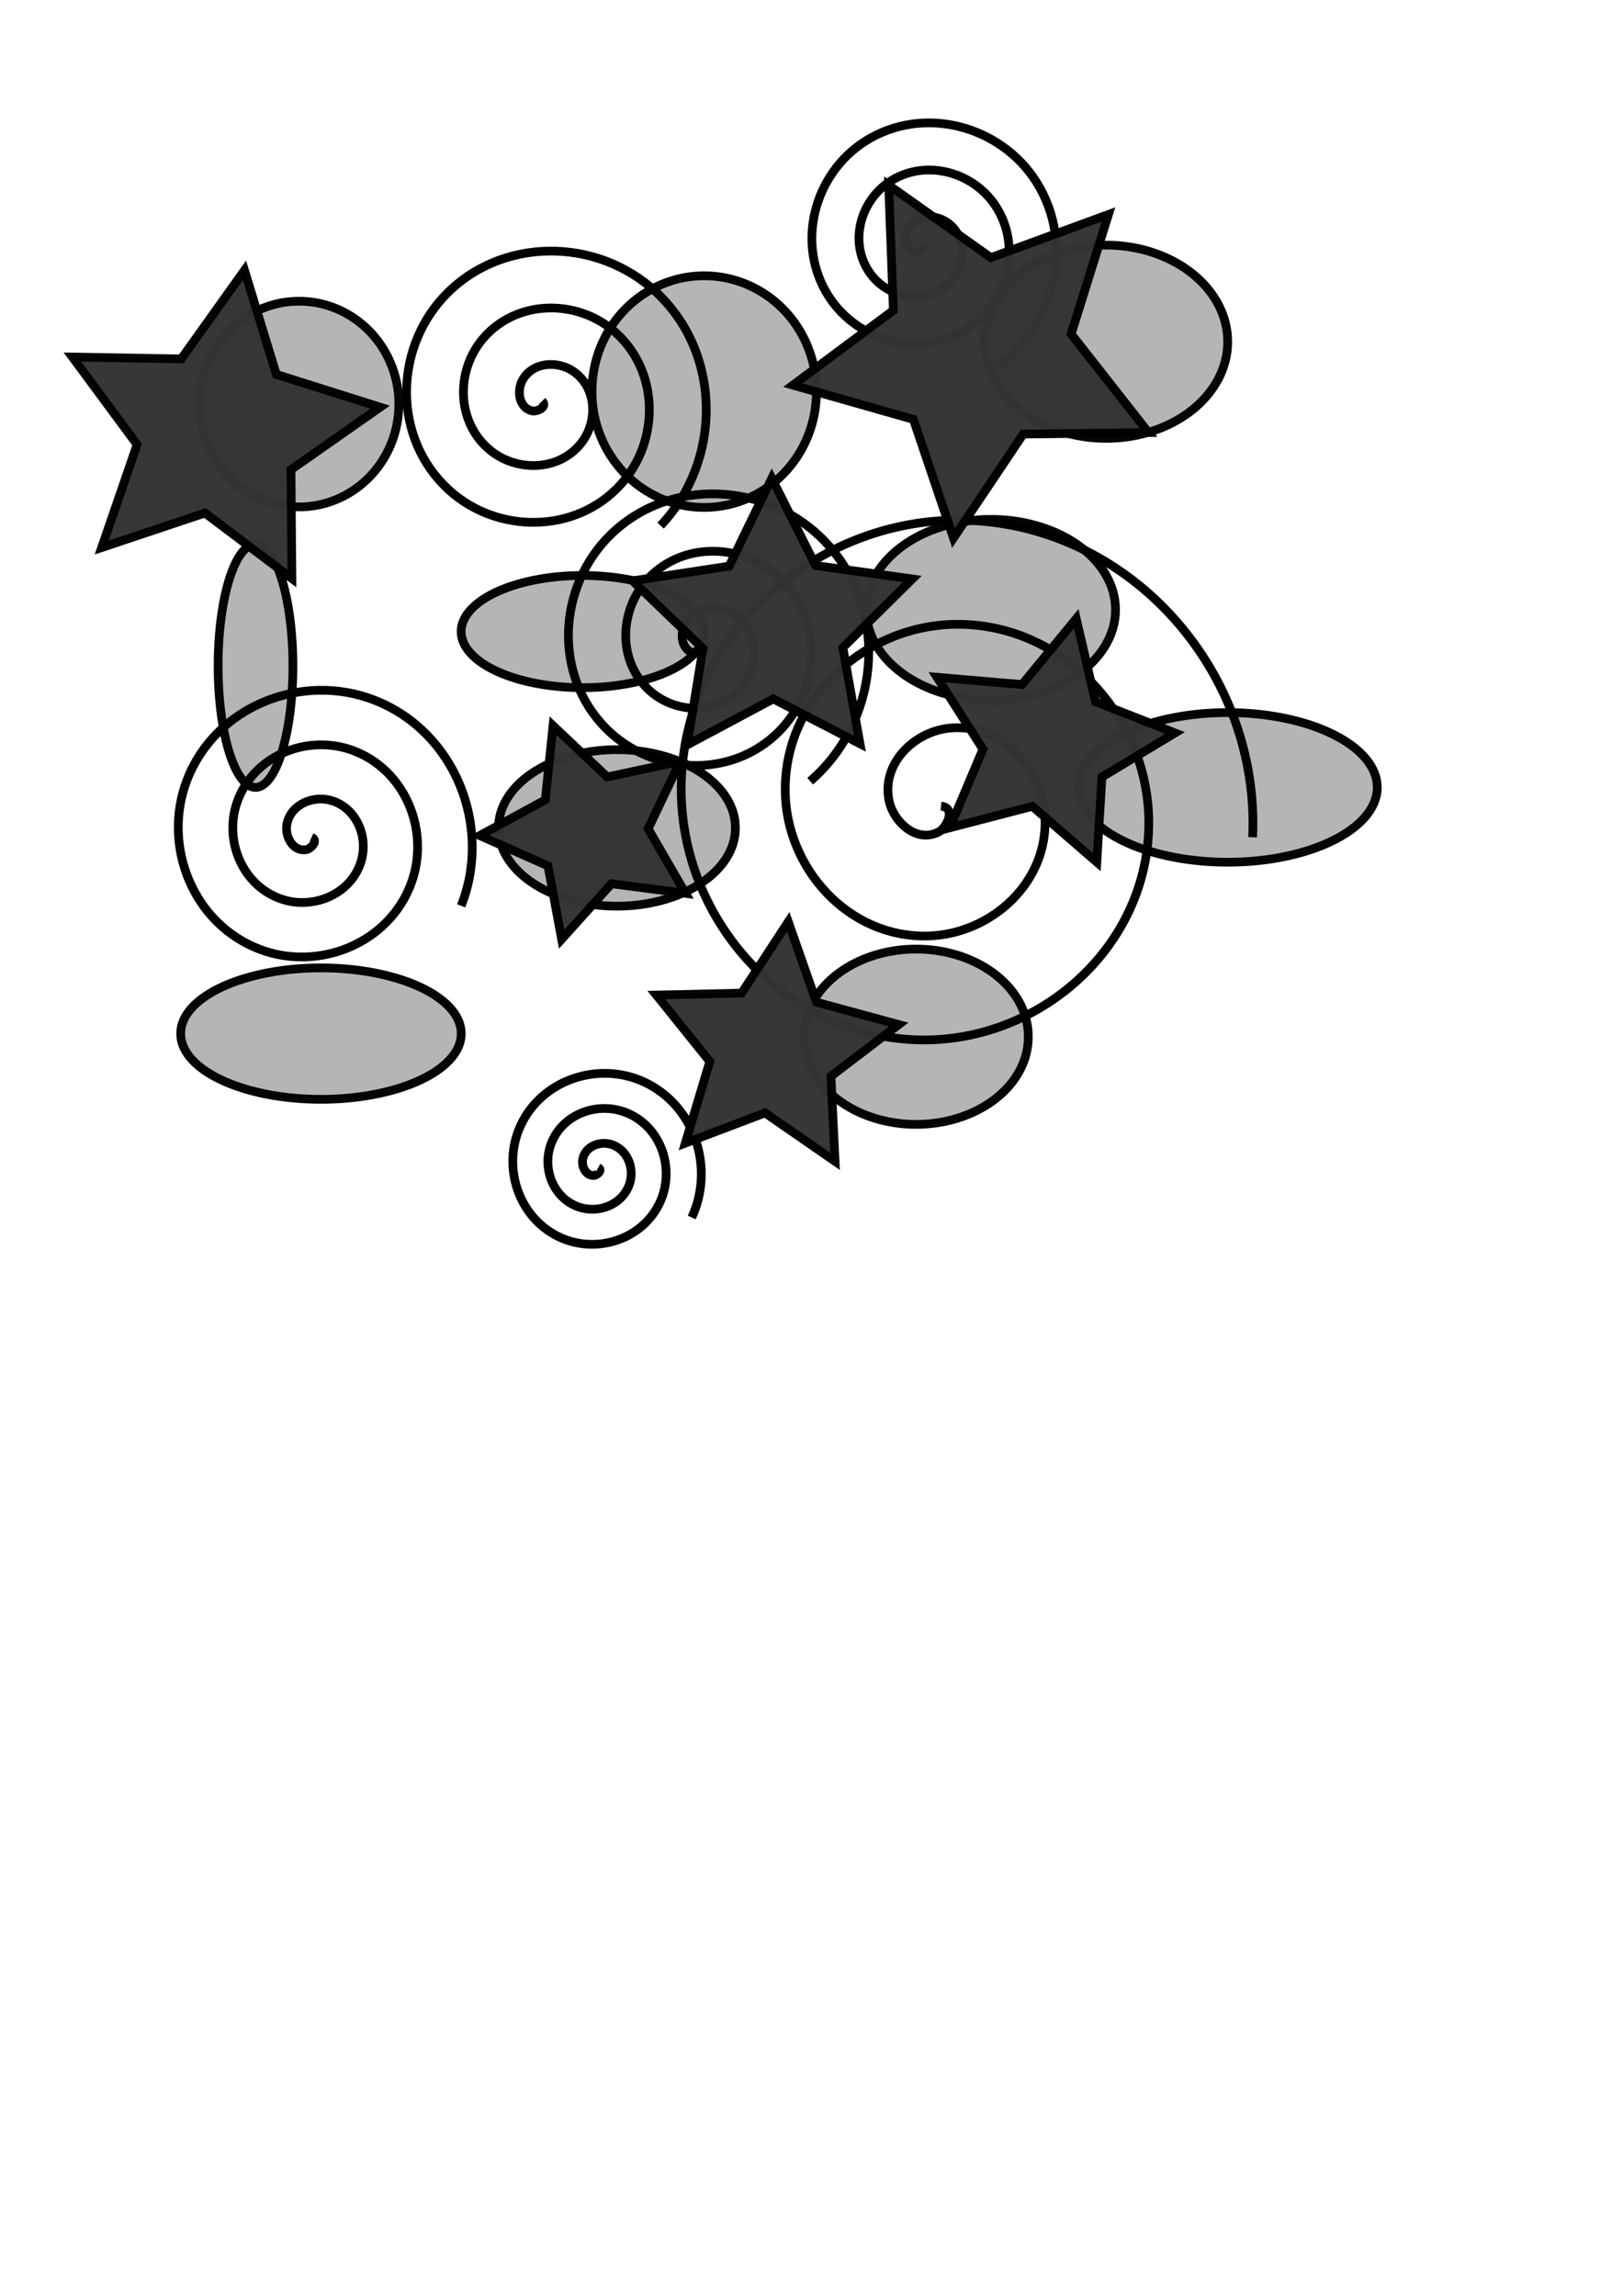 <?xml version="1.0" encoding="UTF-8" standalone="no"?>
<!-- Created with Inkscape (http://www.inkscape.org/) -->

<svg
   xmlns:dc="http://purl.org/dc/elements/1.1/"
   xmlns:cc="http://creativecommons.org/ns#"
   xmlns:rdf="http://www.w3.org/1999/02/22-rdf-syntax-ns#"
   xmlns:svg="http://www.w3.org/2000/svg"
   xmlns="http://www.w3.org/2000/svg"
   xmlns:sodipodi="http://sodipodi.sourceforge.net/DTD/sodipodi-0.dtd"
   xmlns:inkscape="http://www.inkscape.org/namespaces/inkscape"
   width="744.094"
   height="1052.362"
   id="svg2"
   version="1.1"
   inkscape:version="0.48.3.1 r9886"
   sodipodi:docname="New document 1">
  <defs
     id="defs4" />
  <sodipodi:namedview
     id="base"
     pagecolor="#ffffff"
     bordercolor="#666666"
     borderopacity="1.0"
     inkscape:pageopacity="0.0"
     inkscape:pageshadow="2"
     inkscape:zoom="0.35"
     inkscape:cx="-127.85714"
     inkscape:cy="520"
     inkscape:document-units="px"
     inkscape:current-layer="layer1"
     showgrid="false"
     inkscape:window-width="1048"
     inkscape:window-height="621"
     inkscape:window-x="506"
     inkscape:window-y="291"
     inkscape:window-maximized="0" />
  <g
     inkscape:label="Layer 1"
     inkscape:groupmode="layer"
     id="layer1">
    <path
       sodipodi:type="arc"
       style="fill:#b3b3b3;fill-rule:evenodd;stroke:#000000;stroke-width:4;stroke-linecap:butt;stroke-linejoin:miter;stroke-opacity:1;opacity:0.98;stroke-miterlimit:4;stroke-dasharray:none"
       id="path2985"
       sodipodi:cx="282.85715"
       sodipodi:cy="379.50504"
       sodipodi:rx="54.285713"
       sodipodi:ry="35.714287"
       d="m 337.143,379.505 a 54.286,35.714 0 1 1 -108.571,0 54.286,35.714 0 1 1 108.571,0 z" />
    <path
       sodipodi:type="arc"
       style="opacity:0.98;fill:#b3b3b3;stroke-width:4;stroke-miterlimit:4;stroke-dasharray:none;stroke:#000000;stroke-opacity:1"
       id="path3755"
       sodipodi:cx="454.28571"
       sodipodi:cy="279.50504"
       sodipodi:rx="57.142857"
       sodipodi:ry="41.42857"
       d="m 511.429,279.505 a 57.143,41.429 0 1 1 -114.286,0 57.143,41.429 0 1 1 114.286,0 z" />
    <path
       sodipodi:type="arc"
       style="opacity:0.98;fill:#b3b3b3;stroke:#000000;stroke-width:4;stroke-miterlimit:4;stroke-opacity:1;stroke-dasharray:none"
       id="path3757"
       sodipodi:cx="342.85715"
       sodipodi:cy="603.79077"
       sodipodi:rx="68.571426"
       sodipodi:ry="34.285713"
       d="m 411.429,603.791 a 68.571,34.286 0 1 1 -137.143,0 68.571,34.286 0 1 1 137.143,0 z"
       transform="translate(220,-242.857)" />
    <path
       sodipodi:type="arc"
       style="opacity:0.98;fill:#b3b3b3;stroke-width:4;stroke-miterlimit:4;stroke-dasharray:none;stroke:#000000;stroke-opacity:1"
       id="path3759"
       sodipodi:cx="322.85715"
       sodipodi:cy="179.50504"
       sodipodi:rx="51.42857"
       sodipodi:ry="52.857143"
       d="m 374.286,179.505 a 51.429,52.857 0 1 1 -102.857,0 51.429,52.857 0 1 1 102.857,0 z" />
    <path
       sodipodi:type="arc"
       style="opacity:0.98;fill:#b3b3b3;stroke-width:4;stroke-miterlimit:4;stroke-dasharray:none;stroke:#000000;stroke-opacity:1"
       id="path3761"
       sodipodi:cx="117.14286"
       sodipodi:cy="305.21933"
       sodipodi:rx="17.142857"
       sodipodi:ry="55.714287"
       d="m 134.286,305.219 a 17.143,55.714 0 1 1 -34.286,0 17.143,55.714 0 1 1 34.286,0 z" />
    <path
       sodipodi:type="arc"
       style="opacity:0.98;fill:#b3b3b3;stroke:#000000;stroke-width:4;stroke-miterlimit:4;stroke-opacity:1;stroke-dasharray:none"
       id="path3763"
       sodipodi:cx="147.14285"
       sodipodi:cy="522.36218"
       sodipodi:rx="64.285713"
       sodipodi:ry="30"
       d="m 211.429,522.362 a 64.286,30 0 1 1 -128.571,0 64.286,30 0 1 1 128.571,0 z"
       transform="translate(0,-48.571)" />
    <path
       sodipodi:type="arc"
       style="opacity:0.98;fill:#b3b3b3;stroke-width:4;stroke-miterlimit:4;stroke-dasharray:none;stroke:#000000;stroke-opacity:1"
       id="path3765"
       sodipodi:cx="420"
       sodipodi:cy="475.21933"
       sodipodi:rx="51.42857"
       sodipodi:ry="40"
       d="m 471.429,475.219 a 51.429,40 0 1 1 -102.857,0 51.429,40 0 1 1 102.857,0 z" />
    <path
       sodipodi:type="arc"
       style="opacity:0.98;fill:#b3b3b3;stroke-width:4;stroke-miterlimit:4;stroke-dasharray:none;stroke:#000000;stroke-opacity:1"
       id="path3767"
       sodipodi:cx="507.14285"
       sodipodi:cy="156.6479"
       sodipodi:rx="55.714287"
       sodipodi:ry="44.285713"
       d="m 562.857,156.648 a 55.714,44.286 0 1 1 -111.429,0 55.714,44.286 0 1 1 111.429,0 z" />
    <path
       sodipodi:type="arc"
       style="opacity:0.98;fill:#b3b3b3;stroke-width:4;stroke-miterlimit:4;stroke-dasharray:none;stroke:#000000;stroke-opacity:1"
       id="path3769"
       sodipodi:cx="137.14285"
       sodipodi:cy="185.21933"
       sodipodi:rx="45.714287"
       sodipodi:ry="47.142857"
       d="m 182.857,185.219 a 45.714,47.143 0 1 1 -91.429,0 45.714,47.143 0 1 1 91.429,0 z" />
    <path
       sodipodi:type="arc"
       style="opacity:0.98;fill:#b3b3b3;stroke-width:4;stroke-miterlimit:4;stroke-dasharray:none;stroke:#000000;stroke-opacity:1"
       id="path3771"
       sodipodi:cx="267.14285"
       sodipodi:cy="289.50504"
       sodipodi:rx="55.714287"
       sodipodi:ry="25.714285"
       d="m 322.857,289.505 a 55.714,25.714 0 1 1 -111.429,0 55.714,25.714 0 1 1 111.429,0 z" />
    <path
       sodipodi:type="spiral"
       style="fill:none;stroke:#000000;stroke-width:4;stroke-linecap:butt;stroke-linejoin:miter;stroke-opacity:1;stroke-miterlimit:4;stroke-dasharray:none"
       id="path3773"
       sodipodi:cx="274.28571"
       sodipodi:cy="535.2193"
       sodipodi:expansion="1"
       sodipodi:revolution="3"
       sodipodi:radius="48.57143"
       sodipodi:argument="-18.359598"
       sodipodi:t0="0"
       d="m 274.286,535.219 c 2.149,1.146 -0.485,3.462 -1.905,3.571 -3.848,0.297 -5.833,-4.144 -5.238,-7.381 1.064,-5.79 7.603,-8.42 12.857,-6.905 7.71,2.224 11.065,11.103 8.571,18.333 -3.324,9.637 -14.615,13.734 -23.81,10.238 -11.57,-4.399 -16.414,-18.134 -11.905,-29.286 5.461,-13.506 21.656,-19.101 34.762,-13.571 15.445,6.517 21.793,25.18 15.238,40.238 -7.567,17.385 -28.706,24.487 -45.714,16.905 -19.326,-8.615 -27.183,-32.232 -18.571,-51.19 9.661,-21.268 35.76,-29.881 56.667,-20.238 23.211,10.705 32.58,39.288 21.905,62.143" />
    <path
       sodipodi:type="spiral"
       style="fill:none;stroke:#000000;stroke-width:4;stroke-linecap:butt;stroke-linejoin:miter;stroke-opacity:1;stroke-miterlimit:4;stroke-dasharray:none"
       id="path3775"
       sodipodi:cx="422.85715"
       sodipodi:cy="112.36218"
       sodipodi:expansion="1"
       sodipodi:revolution="3"
       sodipodi:radius="65.2155"
       sodipodi:argument="-17.781603"
       sodipodi:t0="0"
       d="m 422.857,112.362 c 1.576,2.865 -3.085,3.538 -4.762,2.619 -4.545,-2.489 -3.52,-8.939 -0.476,-12.143 5.444,-5.73 14.727,-3.892 19.524,1.667 7.039,8.157 4.299,20.603 -3.81,26.905 -10.808,8.4 -26.51,4.723 -34.286,-5.952 -9.785,-13.434 -5.156,-32.433 8.095,-41.667 16.049,-11.183 38.365,-5.595 49.048,10.238 12.589,18.658 6.036,44.303 -12.381,56.429 -21.263,14 -50.244,6.48 -63.81,-14.524 -15.414,-23.865 -6.925,-56.188 16.667,-71.19 26.466,-16.831 62.134,-7.371 78.571,18.81 18.249,29.065 7.818,68.081 -20.952,85.952" />
    <path
       sodipodi:type="spiral"
       style="fill:none;stroke:#000000;stroke-width:4;stroke-linecap:butt;stroke-linejoin:miter;stroke-opacity:1;stroke-miterlimit:4;stroke-dasharray:none"
       id="path3777"
       sodipodi:cx="248.57143"
       sodipodi:cy="183.79076"
       sodipodi:expansion="1"
       sodipodi:revolution="3"
       sodipodi:radius="78.817795"
       sodipodi:argument="-18.038523"
       sodipodi:t0="0"
       d="m 248.571,183.791 c 2.722,2.865 -2.519,5.082 -4.762,4.524 -6.078,-1.514 -6.859,-9.368 -4.286,-14.048 4.604,-8.37 16.02,-9.072 23.333,-4.048 10.733,7.373 11.353,22.762 3.81,32.619 -10.054,13.137 -29.537,13.663 -41.905,3.571 -15.563,-12.699 -15.988,-36.328 -3.333,-51.19 15.326,-18 43.127,-18.322 60.476,-3.095 20.445,17.944 20.661,49.932 2.857,69.762 -20.555,22.894 -56.741,23.004 -79.048,2.619 -25.346,-23.163 -25.35,-63.552 -2.381,-88.333 25.768,-27.801 70.365,-27.697 97.619,-2.143 30.257,28.37 30.046,77.179 1.905,106.905" />
    <path
       sodipodi:type="spiral"
       style="fill:none;stroke:#000000;stroke-width:4;stroke-linecap:butt;stroke-linejoin:miter;stroke-opacity:1;stroke-miterlimit:4;stroke-dasharray:none"
       id="path3779"
       sodipodi:cx="322.85715"
       sodipodi:cy="295.21933"
       sodipodi:expansion="1"
       sodipodi:revolution="3"
       sodipodi:radius="79.43679"
       sodipodi:argument="-17.936647"
       sodipodi:t0="0"
       d="m 322.857,295.219 c 2.435,3.152 -3.047,4.838 -5.238,4.048 -5.938,-2.141 -5.917,-10.096 -2.857,-14.524 5.474,-7.92 16.992,-7.454 23.81,-1.667 10.006,8.493 9.049,23.986 0.476,33.095 -11.427,12.142 -31.015,10.671 -42.381,-0.714 -14.302,-14.327 -12.306,-38.062 1.905,-51.667 17.211,-16.477 45.119,-13.949 60.952,3.095 18.659,20.086 15.597,52.181 -4.286,70.238 -22.956,20.847 -59.248,17.249 -79.524,-5.476 -23.039,-25.822 -18.903,-66.317 6.667,-88.81 28.685,-25.233 73.389,-20.558 98.095,7.857 27.429,31.546 22.215,80.462 -9.048,107.381" />
    <path
       sodipodi:type="spiral"
       style="fill:none;stroke:#000000;stroke-width:4;stroke-linecap:butt;stroke-linejoin:miter;stroke-opacity:1;stroke-miterlimit:4;stroke-dasharray:none"
       id="path3781"
       sodipodi:cx="142.85715"
       sodipodi:cy="383.79074"
       sodipodi:expansion="1"
       sodipodi:revolution="3"
       sodipodi:radius="75.430733"
       sodipodi:argument="-18.419794"
       sodipodi:t0="0"
       d="m 142.857,383.791 c 3.438,1.576 -0.428,5.412 -2.619,5.714 -5.938,0.82 -9.429,-5.879 -8.81,-10.952 1.109,-9.075 11,-13.763 19.286,-11.905 12.16,2.728 18.19,16.177 15,27.619 -4.252,15.25 -21.373,22.655 -35.952,18.095 -18.347,-5.738 -27.139,-26.577 -21.19,-44.286 7.204,-21.448 31.786,-31.633 52.619,-24.286 24.551,8.659 36.135,36.997 27.381,60.952 -10.107,27.657 -42.211,40.641 -69.286,30.476 -30.764,-11.55 -45.15,-47.426 -33.571,-77.619 12.989,-33.872 52.642,-49.661 85.952,-36.667 36.981,14.427 54.175,57.859 39.762,94.286" />
    <path
       sodipodi:type="spiral"
       style="fill:none;stroke:#000000;stroke-width:4;stroke-linecap:butt;stroke-linejoin:miter;stroke-opacity:1;stroke-miterlimit:4;stroke-dasharray:none"
       id="path3783"
       sodipodi:cx="431.42856"
       sodipodi:cy="369.50504"
       sodipodi:expansion="1"
       sodipodi:revolution="3"
       sodipodi:radius="143.56966"
       sodipodi:argument="-18.749887"
       sodipodi:t0="0"
       d="m 431.429,369.505 c 7.163,0.716 2.568,10.008 -1.19,11.905 -10.186,5.139 -20.605,-4.769 -22.619,-14.286 -3.602,-17.024 11.315,-31.568 27.381,-33.333 23.578,-2.591 42.733,17.906 44.048,40.476 1.752,30.083 -24.507,53.978 -53.571,54.762 -36.575,0.987 -65.261,-31.111 -65.476,-66.667 -0.26,-43.062 37.717,-76.568 79.762,-76.19 49.548,0.445 87.888,44.324 86.905,92.857 -1.135,56.033 -50.932,99.218 -105.952,97.619 -62.518,-1.817 -110.554,-57.54 -108.333,-119.048 2.492,-69.002 64.148,-121.895 132.143,-119.048 75.487,3.162 133.24,70.757 129.762,145.238" />
    <path
       sodipodi:type="star"
       style="opacity:0.98;fill:#333333;stroke:#000000;stroke-width:4;stroke-miterlimit:4;stroke-opacity:1;stroke-dasharray:none"
       id="path3789"
       sodipodi:sides="5"
       sodipodi:cx="271.42857"
       sodipodi:cy="380.93361"
       sodipodi:r1="51.507875"
       sodipodi:r2="25.753938"
       sodipodi:arg1="0.5880026"
       sodipodi:arg2="1.2163211"
       inkscape:flatsided="false"
       inkscape:rounded="0"
       inkscape:randomized="0"
       d="m 314.286,409.505 -33.918,-4.419 -22.869,25.436 -6.279,-33.623 -31.258,-13.889 30.037,-16.362 3.55,-34.02 24.843,23.511 33.452,-7.136 -14.684,30.892 z"
       inkscape:transform-center-x="4.3044392"
       inkscape:transform-center-y="0.64152709" />
    <path
       sodipodi:type="star"
       style="opacity:0.98;fill:#333333;stroke:#000000;stroke-width:4;stroke-miterlimit:4;stroke-opacity:1;stroke-dasharray:none"
       id="path3791"
       sodipodi:sides="5"
       sodipodi:cx="551.42859"
       sodipodi:cy="26.647898"
       sodipodi:r1="86.472832"
       sodipodi:r2="43.23642"
       sodipodi:arg1="1.7033479"
       sodipodi:arg2="2.3316664"
       inkscape:flatsided="false"
       inkscape:rounded="0"
       inkscape:randomized="0"
       d="m 540,112.362 -18.385,-54.401 -55.237,-15.695 46.057,-34.296 -2.142,-57.384 46.85,33.205 53.913,-19.77 -17.102,54.818 35.462,45.165 -57.42,0.675 z"
       inkscape:transform-center-x="3.5316228"
       inkscape:transform-center-y="4.8262131"
       transform="translate(-102.857,134.286)" />
    <path
       sodipodi:type="star"
       style="opacity:0.98;fill:#333333;stroke:#000000;stroke-width:4;stroke-miterlimit:4;stroke-opacity:1;stroke-dasharray:none"
       id="path3793"
       sodipodi:sides="5"
       sodipodi:cx="354.28571"
       sodipodi:cy="286.6479"
       sodipodi:r1="67.430993"
       sodipodi:r2="33.715497"
       sodipodi:arg1="0.93576959"
       sodipodi:arg2="1.5640881"
       inkscape:flatsided="false"
       inkscape:rounded="0"
       inkscape:randomized="0"
       d="m 394.286,340.934 -39.774,-20.571 -39.494,21.103 7.273,-44.184 -32.274,-31.04 44.269,-6.736 19.548,-40.287 20.086,40.021 44.355,6.142 -31.855,31.47 z"
       inkscape:transform-center-x="0.13977998"
       inkscape:transform-center-y="-6.3060033" />
    <path
       sodipodi:type="star"
       style="opacity:0.98;fill:#333333;stroke:#000000;stroke-width:4;stroke-miterlimit:4;stroke-opacity:1;stroke-dasharray:none"
       id="path3795"
       sodipodi:sides="5"
       sodipodi:cx="100"
       sodipodi:cy="198.07647"
       sodipodi:r1="75.159694"
       sodipodi:r2="37.579848"
       sodipodi:arg1="-0.15264933"
       sodipodi:arg2="0.4756692"
       inkscape:flatsided="false"
       inkscape:rounded="0"
       inkscape:randomized="0"
       d="m 174.286,186.648 -40.878,28.638 0.417,49.909 -39.868,-30.028 -47.338,15.819 16.238,-47.196 -29.673,-40.132 49.904,0.859 28.999,-40.622 14.604,47.727 z"
       inkscape:transform-center-x="-3.7348816"
       inkscape:transform-center-y="-3.5316228" />
    <path
       sodipodi:type="star"
       style="opacity:0.98;fill:#333333;stroke:#000000;stroke-width:4;stroke-miterlimit:4;stroke-opacity:1;stroke-dasharray:none"
       id="path3797"
       sodipodi:sides="5"
       sodipodi:cx="480"
       sodipodi:cy="340.93361"
       sodipodi:r1="58.901509"
       sodipodi:r2="29.450755"
       sodipodi:arg1="1.1722739"
       sodipodi:arg2="1.8005924"
       inkscape:flatsided="false"
       inkscape:rounded="0"
       inkscape:randomized="0"
       d="m 502.857,395.219 -29.565,-25.609 -37.857,9.837 15.22,-36.032 -21.054,-32.965 38.972,3.34 24.845,-30.21 8.866,38.096 36.409,14.294 -33.492,20.205 z"
       inkscape:transform-center-x="-4.1459343"
       inkscape:transform-center-y="-1.5337213" />
    <path
       sodipodi:type="star"
       style="opacity:0.98;fill:#333333;stroke:#000000;stroke-width:4;stroke-miterlimit:4;stroke-opacity:1;stroke-dasharray:none"
       id="path3799"
       sodipodi:sides="5"
       sodipodi:cx="354.28571"
       sodipodi:cy="480.93361"
       sodipodi:r1="58.832172"
       sodipodi:r2="29.416087"
       sodipodi:arg1="1.0636978"
       sodipodi:arg2="1.6920164"
       inkscape:flatsided="false"
       inkscape:rounded="0"
       inkscape:randomized="0"
       d="m 382.857,532.362 -32.129,-22.228 -36.525,13.865 11.212,-37.425 -24.473,-30.453 39.058,-0.902 21.4,-32.686 12.927,36.868 37.699,10.252 -31.069,23.687 z"
       inkscape:transform-center-x="-2.1984039"
       inkscape:transform-center-y="-3.4859406" />
  </g>
</svg>
